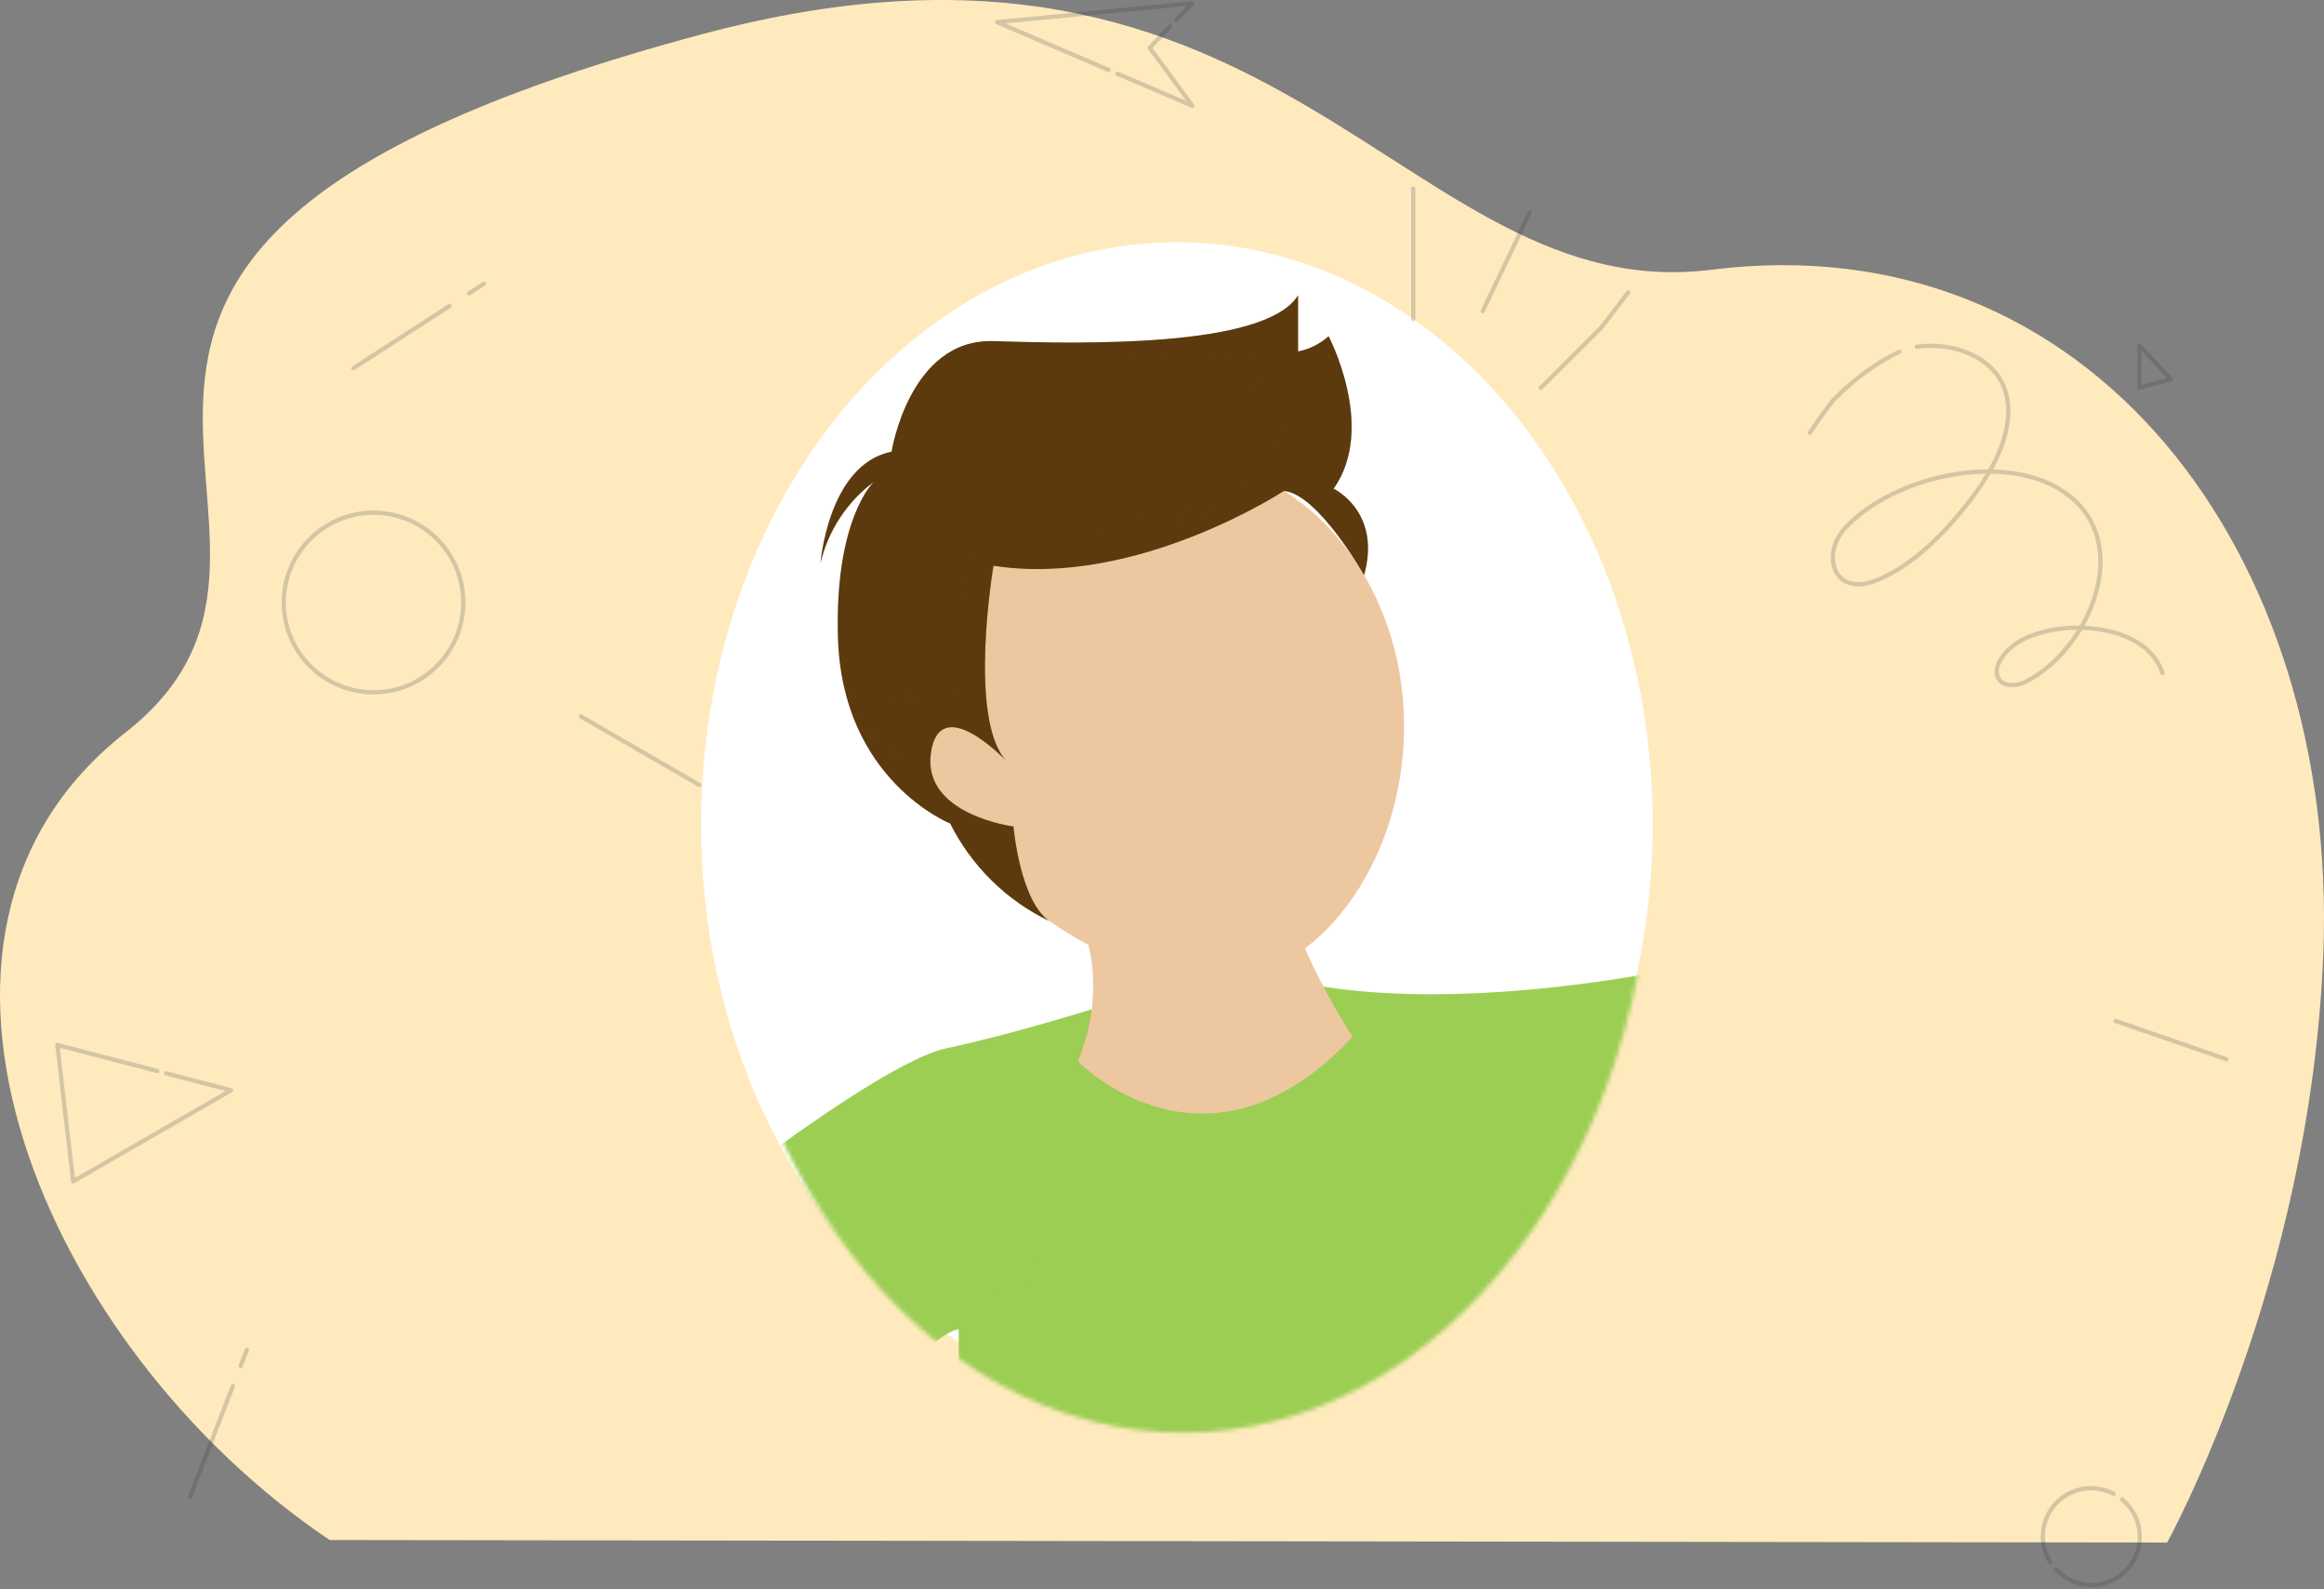 <svg width="547" height="374" viewBox="0 0 547 374" fill="none" xmlns="http://www.w3.org/2000/svg">
<rect x="0" y="0" width="547" height="374" fill="#808080" stroke="none"/>
<path d="M77.59 362.4C10.62 317.435 -31.453 220.162 29.547 172.371C90.548 124.581 -27.598 59.556 165.406 8.007C302.321 -28.569 330.535 72.547 402.865 63.471C492.037 52.283 550.392 130.222 546.847 224.112C543.911 301.918 510.08 363 510.08 363L77.59 362.4Z" fill="#FFEABE"/>
<ellipse cx="277" cy="194" rx="112" ry="137" fill="white"/>
<mask id="mask0_131_70" style="mask-type:alpha" maskUnits="userSpaceOnUse" x="167" y="49" width="222" height="289">
<ellipse cx="278.455" cy="193.37" rx="110.545" ry="143.781" fill="#949191"/>
</mask>
<g mask="url(#mask0_131_70)">
<path d="M342.922 246.305C348.487 244.439 408.968 231.23 416.497 224.114C424.027 216.997 480.083 135.397 480.083 135.397C480.083 135.397 465.223 117.978 464.694 115.584C464.166 113.189 462.498 104.62 469.252 106.684C469.252 106.684 481.156 112.281 488.471 112.496C495.786 112.711 518.621 116.871 518.621 116.871C518.621 116.871 517.895 144.941 507.459 154.6C497.024 164.259 505.808 155.244 505.808 155.244C505.808 155.244 450.412 242.062 445.673 249.195C429.393 273.747 357.122 292.9 357.122 292.9L342.922 246.305Z" fill="#EDC7A0"/>
<g style="mix-blend-mode:multiply" opacity="0.4">
<path d="M479.241 110.614C476.901 111.877 475.108 113.957 474.205 116.459C473.468 118.488 473.141 120.644 473.243 122.801C473.345 124.958 473.874 127.073 474.8 129.024C477.722 132.557 480.133 135.414 480.133 135.414C482.013 136.944 484.097 138.205 486.325 139.162L504.966 145.37C504.966 145.37 453.12 225.088 446.136 237.405C439.151 249.723 404.642 266.317 404.642 266.317C387.702 272.058 371.285 279.239 355.57 287.782L357.221 292.967C357.221 292.967 429.509 273.813 445.772 249.261C450.082 242.755 496.562 170.005 504.669 157.226C505.395 156.582 506.32 155.756 507.492 154.666C517.928 145.073 518.654 116.938 518.654 116.938C518.654 116.938 495.819 112.777 488.504 112.562C485.344 112.322 482.23 111.667 479.241 110.614Z" fill="#EDC7A0"/>
</g>
<path d="M157.317 289.417C157.317 289.417 192.866 315.835 205.348 330.448C205.348 330.448 219.284 313.936 225.658 312.78C225.658 312.78 226.434 475.138 219.499 497.924C219.499 497.924 323.373 519.108 393.431 494.192L368.664 291.613L408.159 278.668L396.469 227.482C396.469 227.482 346.489 238.693 308.413 231.659C308.413 231.659 293.19 267.572 261.19 236.2C261.19 236.2 239.362 243.184 222.768 246.685C206.174 250.185 157.317 289.417 157.317 289.417Z" fill="#9CCE54"/>
<g style="mix-blend-mode:multiply" opacity="0.4">
<path d="M226.533 387.561C226.169 318.741 245.537 296.021 245.537 296.021C245.537 296.021 227.622 311.146 225.724 312.764C225.724 312.764 226.5 475.121 219.565 497.907C219.565 497.907 323.439 519.091 393.497 494.175L368.664 291.613L408.159 278.668L406.624 271.947C392.06 280.998 374.777 284.639 357.799 282.234C357.799 282.234 398.186 445.995 361.217 485.325C338.943 508.97 227.656 487.373 227.656 487.373C227.656 487.373 228.613 485.259 228.498 476.294C229.76 476.886 231.144 477.174 232.537 477.134C233.931 477.094 235.296 476.727 236.522 476.062C240.634 473.767 239.148 469.755 244.415 467.46C252.126 464.158 246.677 455.043 254.767 450.734C254.767 450.734 258.763 446.589 257.756 443.815C255.345 437.211 270.618 419.213 270.618 419.213L274.664 421.228L277.966 408.663L274.664 407.309L275.143 402.537L240.468 389.328L226.533 387.561Z" fill="#9CCE54"/>
</g>
<path d="M253.711 215.082C253.711 215.082 261.801 230.091 253.711 249.756C253.711 249.756 283.745 280.93 318.386 243.977C318.386 243.977 292.05 204.812 301.066 180.457C301.066 180.424 274.416 207.569 253.711 215.082Z" fill="#EDC7A0"/>
<g style="mix-blend-mode:multiply" opacity="0.3">
<path d="M301.066 180.424C301.066 180.424 274.416 207.569 253.711 215.082C255.732 219.416 256.908 224.095 257.178 228.869C271.659 236.283 287.064 238.99 298.457 233.822C302.238 232.066 305.747 229.775 308.876 227.02C302.486 213.447 295.881 194.476 301.066 180.424Z" fill="#EDC7A0"/>
</g>
<path d="M327.253 149.432C337.028 180.54 323.785 216.816 298.985 228.076C274.878 239.023 233.187 214.867 219.647 185.642C206.025 155.624 229.356 127.852 256.319 113.553C284.323 98.758 316.752 115.782 327.253 149.432Z" fill="#EDC7A0"/>
<path d="M238.537 194.492C238.537 194.492 240.006 211.813 246.924 216.716C236.842 211.856 228.655 203.79 223.643 193.782C223.643 193.782 198.315 183.743 197.225 150.225C196.35 122.155 205.596 113.454 205.596 113.454C199.318 118.18 194.895 124.957 193.097 132.607C193.097 132.607 194.897 109.276 209.84 106.288C209.84 106.288 214.033 79.671 233.765 80.266C253.496 80.86 297.763 82.065 305.524 69.5V82.709C308.195 82.179 310.676 80.942 312.706 79.126C312.706 79.126 324.066 100.591 313.895 115.006C313.895 115.006 325.255 120.388 321.061 135.348C321.061 135.348 310.196 116.145 302.172 115.534C302.172 115.534 267.415 138.353 233.831 133.135C233.831 133.135 227.771 168.784 236.737 178.955C236.737 178.955 221.216 162.592 219.103 177.155C216.989 191.718 238.537 194.492 238.537 194.492Z" fill="#5C3A0D"/>
<g style="mix-blend-mode:multiply" opacity="0.3">
<path d="M302.188 115.534C310.213 116.112 321.078 135.348 321.078 135.348C325.255 120.405 313.912 115.006 313.912 115.006C324.083 100.657 312.723 79.126 312.723 79.126C310.692 80.942 308.212 82.179 305.54 82.709V69.5C299.976 78.499 275.687 80.431 255.098 80.596C270.817 88.323 300.058 82.462 300.058 82.462C299.249 91.246 289.574 93.376 289.574 93.376C302.155 96.43 304.665 95.027 305.16 94.218C298.044 119.167 276.48 123.509 276.48 123.509C279.535 121.759 280.839 114.345 280.839 114.345C262.065 128.314 230.628 128.76 230.628 128.76C223.23 135.728 228.448 162.823 223.23 164.986C218.013 167.149 210.137 162.361 210.137 162.361C208.832 168.965 215.817 176.775 211.441 177.221C207.066 177.667 199.883 164.342 199.074 163.005C205.002 186.352 223.66 193.815 223.66 193.815C228.671 203.823 236.859 211.889 246.941 216.749C240.023 211.796 238.553 194.525 238.553 194.525C238.553 194.525 217.006 191.751 219.119 177.188C221.233 162.625 236.753 178.988 236.753 178.988C227.771 168.784 233.847 133.102 233.847 133.102C267.415 138.336 302.188 115.534 302.188 115.534Z" fill="#5C3A0D"/>
</g>
<path d="M197.72 322.572C160.223 361.076 159.001 360.664 160.487 366.046C161.692 370.471 213.026 418.041 213.026 418.041C213.026 418.041 217.121 418.751 230.529 424.332C243.936 429.913 250.887 435.89 252.852 440.018C254.817 444.146 254.602 448.472 250.392 450.47C247.337 451.873 247.255 453.772 246.726 457.272C246.549 459.069 245.818 460.766 244.635 462.129C243.452 463.493 241.875 464.455 240.122 464.884C237.364 465.743 239.461 469.243 234.359 470.696C229.257 472.149 207.941 462.16 204.424 453.722C200.907 445.285 201.287 442.164 197.06 440.513C192.833 438.862 132.665 392.778 128.801 386.405C124.938 380.032 114.833 367.433 134.828 341.147C154.823 314.861 168.181 297.788 168.181 297.788L197.72 322.572Z" fill="#EDC7A0"/>
<g style="mix-blend-mode:multiply" opacity="0.4">
<path d="M160.487 366.046C159.017 360.664 160.256 361.093 197.753 322.572L190.604 316.545C190.604 316.545 154.559 354.125 156.739 362.397C158.918 370.67 213.043 418.041 213.043 418.041C213.043 418.041 161.676 370.488 160.487 366.046Z" fill="#EDC7A0"/>
</g>
</g>
<g opacity="0.2">
<path d="M87.919 162.912C99.588 162.912 109.049 153.451 109.049 141.782C109.049 130.112 99.588 120.652 87.919 120.652C76.249 120.652 66.789 130.112 66.789 141.782C66.789 153.451 76.249 162.912 87.919 162.912Z" stroke="#263238" stroke-linecap="round" stroke-linejoin="round"/>
<path d="M451.143 81.61C460.258 80.283 471.498 84.511 472.59 94.812C473.577 104.103 467.211 113.605 461.573 120.429C456.253 126.83 448.912 134.053 440.808 136.872C431.564 140.032 428.592 130.459 434.277 124.281C445.611 111.949 472.414 105.841 486.52 116.283C502.412 128.028 491.677 152.916 476.842 160.386C472.015 162.818 467.763 159.74 471.24 154.643C473.871 150.779 478.886 149.005 483.279 148.206C492.041 146.609 505.689 148.559 509.001 158.401" stroke="#263238" stroke-linecap="round" stroke-linejoin="round"/>
<path d="M431.964 93.703C436.619 89.027 441.701 85.347 447.058 82.773" stroke="#263238" stroke-linecap="round" stroke-linejoin="round"/>
<path d="M426 101.841C427.799 99.059 429.698 96.47 431.639 94" stroke="#263238" stroke-linecap="round" stroke-linejoin="round"/>
<path d="M276.878 4.702L280.648 0.779L234.677 5.207L260.916 16.447" stroke="#263238" stroke-linecap="round" stroke-linejoin="round"/>
<path d="M263.03 17.352L280.648 24.892L270.606 11.232L275.398 6.24" stroke="#263238" stroke-linecap="round" stroke-linejoin="round"/>
<path d="M332.642 63.769V44.406" stroke="#263238" stroke-linecap="round" stroke-linejoin="round"/>
<path d="M332.642 75.068V64.397" stroke="#263238" stroke-linecap="round" stroke-linejoin="round"/>
<path d="M349.003 73.194L360.056 49.985" stroke="#263238" stroke-linecap="round" stroke-linejoin="round"/>
<path d="M377.117 76.781L383.214 68.858" stroke="#263238" stroke-linecap="round" stroke-linejoin="round"/>
<path d="M362.652 91.276L376.877 77.093" stroke="#263238" stroke-linecap="round" stroke-linejoin="round"/>
<path d="M37.026 252.035L13.5 245.904L17.223 278.004L54.386 256.569L39.105 252.587" stroke="#263238" stroke-linecap="round" stroke-linejoin="round"/>
<path d="M497.972 240.267L524 249.252" stroke="#263238" stroke-linecap="round" stroke-linejoin="round"/>
<path d="M483.901 369.301C484.954 370.453 486.232 371.376 487.657 372.013C489.082 372.649 490.622 372.985 492.183 373C493.743 373.014 495.29 372.707 496.726 372.097C498.163 371.487 499.458 370.588 500.532 369.456C501.605 368.323 502.434 366.981 502.966 365.514C503.498 364.047 503.722 362.487 503.624 360.929C503.526 359.372 503.108 357.851 502.396 356.462C501.685 355.074 500.694 353.846 499.487 352.857" stroke="#263238" stroke-linecap="round" stroke-linejoin="round"/>
<path d="M497.479 351.518C495.268 350.351 492.733 349.946 490.269 350.366C487.804 350.786 485.547 352.007 483.847 353.841C482.147 355.675 481.1 358.018 480.868 360.507C480.635 362.997 481.231 365.493 482.562 367.61" stroke="#263238" stroke-linecap="round" stroke-linejoin="round"/>
<path d="M54.808 326.172L44.707 352.258" stroke="#263238" stroke-linecap="round" stroke-linejoin="round"/>
<path d="M58.109 317.645L56.641 321.439" stroke="#263238" stroke-linecap="round" stroke-linejoin="round"/>
<path d="M136.721 168.596L164.616 184.734" stroke="#263238" stroke-linecap="round" stroke-linejoin="round"/>
<path d="M105.807 72.003L83.174 86.649" stroke="#263238" stroke-linecap="round" stroke-linejoin="round"/>
<path d="M113.923 66.776L110.399 69.019" stroke="#263238" stroke-linecap="round" stroke-linejoin="round"/>
<path d="M503.551 81.328V91.195L510.986 89.257L503.551 81.328Z" stroke="#263238" stroke-linecap="round" stroke-linejoin="round"/>
</g>
</svg>